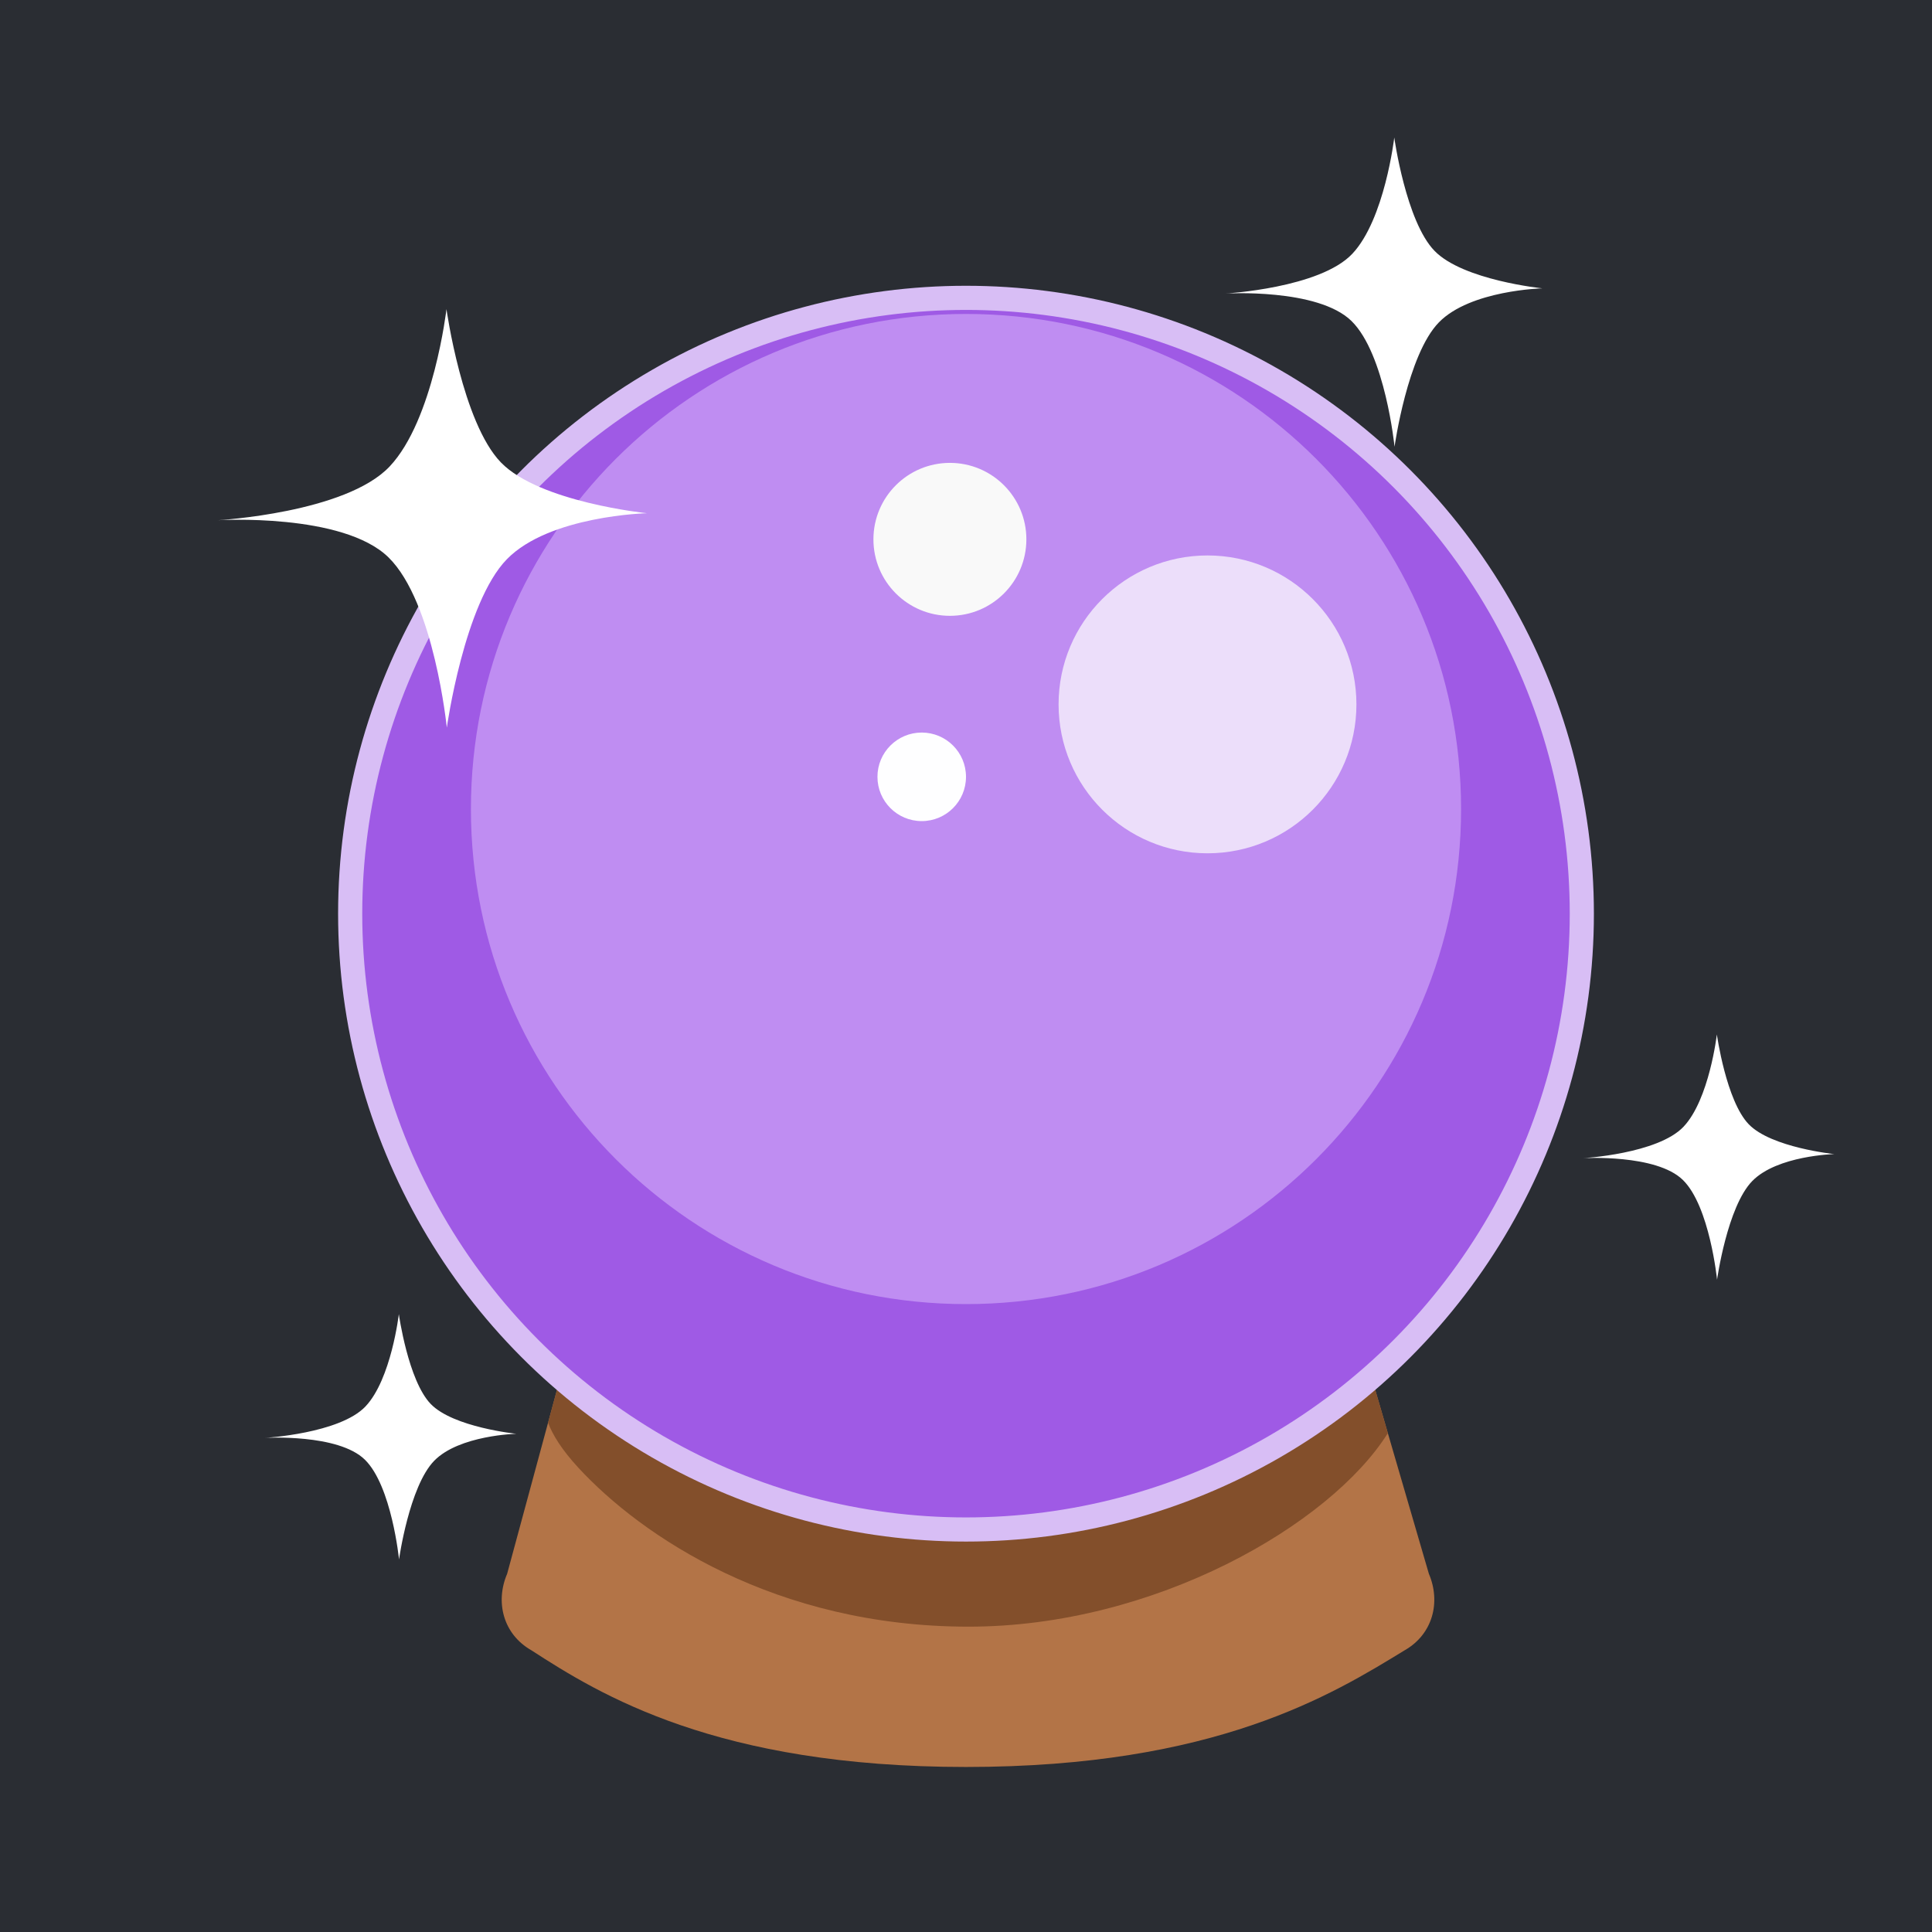 <?xml version="1.0" encoding="UTF-8" standalone="no"?>
<!-- Generator: Adobe Illustrator 21.1.0, SVG Export Plug-In . SVG Version: 6.00 Build 0)  -->

<svg
   version="1.1"
   id="Icons"
   x="0px"
   y="0px"
   viewBox="0 0 48 48"
   style="enable-background:new 0 0 48 48;"
   xml:space="preserve"
   sodipodi:docname="icon.svg"
   inkscape:version="1.3.2 (1:1.3.2+202311252150+091e20ef0f)"
   xmlns:inkscape="http://www.inkscape.org/namespaces/inkscape"
   xmlns:sodipodi="http://sodipodi.sourceforge.net/DTD/sodipodi-0.dtd"
   xmlns="http://www.w3.org/2000/svg"
   xmlns:svg="http://www.w3.org/2000/svg"><defs
   id="defs2">
			
			
			
		
				
				
				
			</defs><sodipodi:namedview
   id="namedview2"
   pagecolor="#505050"
   bordercolor="#eeeeee"
   borderopacity="1"
   inkscape:showpageshadow="0"
   inkscape:pageopacity="0"
   inkscape:pagecheckerboard="0"
   inkscape:deskcolor="#d1d1d1"
   inkscape:zoom="8.28125"
   inkscape:cx="26.384906"
   inkscape:cy="24.271698"
   inkscape:window-width="1920"
   inkscape:window-height="1005"
   inkscape:window-x="874"
   inkscape:window-y="1080"
   inkscape:window-maximized="1"
   inkscape:current-layer="g2" />
<style
   type="text/css"
   id="style1">
	.st0{opacity:0.15;fill:#45413C;}
	.st1{fill:#BF8256;}
	.st2{fill:#915E3A;}
	.st3{fill:none;stroke:#45413C;stroke-linecap:round;stroke-linejoin:round;stroke-miterlimit:10;}
	.st4{fill:#DEA47A;}
	.st5{fill:#DAEDF7;stroke:#45413C;stroke-linecap:round;stroke-linejoin:round;stroke-miterlimit:10;}
	.st6{fill:#BF8256;stroke:#45413C;stroke-linecap:round;stroke-linejoin:round;stroke-miterlimit:10;}
	.st7{fill:#FF6242;}
	.st8{fill:#FF866E;}
	.st9{fill:#DEBB7E;}
	.st10{fill:#B89558;}
	.st11{fill:#656769;}
	.st12{fill:#525252;}
	.st13{fill:#E04122;}
	.st14{fill:#FFFFFF;}
	.st15{fill:#F0F0F0;}
	.st16{fill:#00B8F0;}
	.st17{fill:#4ACFFF;}
	.st18{fill:#C0DCEB;}
	.st19{fill:#8CA4B8;}
	.st20{fill:#FF6242;stroke:#45413C;stroke-linecap:round;stroke-linejoin:round;stroke-miterlimit:10;}
	.st21{fill:#87898C;}
	.st22{fill:#E0E0E0;}
	.st23{fill:#E8F4FA;stroke:#45413C;stroke-linecap:round;stroke-linejoin:round;stroke-miterlimit:10;}
	.st24{fill:#656769;stroke:#45413C;stroke-linecap:round;stroke-linejoin:round;stroke-miterlimit:10;}
	.st25{fill:#DAEDF7;}
	.st26{fill:#E8F4FA;}
	.st27{fill:#ADC4D9;stroke:#45413C;stroke-linecap:round;stroke-linejoin:round;stroke-miterlimit:10;}
	.st28{fill:#87898C;stroke:#45413C;stroke-linecap:round;stroke-linejoin:round;stroke-miterlimit:10;}
	.st29{fill:#BDBEC0;}
	.st30{fill:#FFFFFF;stroke:#45413C;stroke-linecap:round;stroke-linejoin:round;stroke-miterlimit:10;}
	.st31{fill:#ADC4D9;}
	.st32{fill:none;stroke:#00AED9;stroke-linecap:round;stroke-linejoin:round;stroke-miterlimit:10;}
	.st33{fill:#FFFACF;}
	.st34{fill:#FFE500;}
	.st35{fill:#915E3A;stroke:#45413C;stroke-linecap:round;stroke-linejoin:round;stroke-miterlimit:10;}
	.st36{fill:#FFAA54;}
	.st37{fill:#627B8C;stroke:#45413C;stroke-linecap:round;stroke-linejoin:round;stroke-miterlimit:10;}
	.st38{fill:#FFFEF2;}
	.st39{fill:#FFFCE5;stroke:#45413C;stroke-linecap:round;stroke-linejoin:round;stroke-miterlimit:10;}
	.st40{fill:#00F5BC;}
	.st41{fill:#FFFCE5;}
	.st42{fill:#FFFEF2;stroke:#45413C;stroke-linecap:round;stroke-linejoin:round;stroke-miterlimit:10;}
	.st43{fill:#8CFFE4;}
	.st44{fill:#FFF5E3;}
	.st45{fill:#F7E5C6;}
	.st46{fill:#F7E5C6;stroke:#45413C;stroke-linecap:round;stroke-linejoin:round;stroke-miterlimit:10;}
	.st47{fill:#F0D5A8;}
	.st48{fill:#FF87AF;stroke:#45413C;stroke-linecap:round;stroke-linejoin:round;stroke-miterlimit:10;}
	.st49{fill:#45413C;}
	.st50{fill:#BDBEC0;stroke:#45413C;stroke-linecap:round;stroke-linejoin:round;stroke-miterlimit:10;}
	.st51{fill:#E0E0E0;stroke:#45413C;stroke-linecap:round;stroke-linejoin:round;stroke-miterlimit:10;}
	.st52{fill:#DEBB7E;stroke:#45413C;stroke-linecap:round;stroke-linejoin:round;stroke-miterlimit:10;}
	.st53{fill:#F5EBFF;stroke:#45413C;stroke-linecap:round;stroke-linejoin:round;stroke-miterlimit:10;}
	.st54{fill:#BF8DF2;stroke:#45413C;stroke-linecap:round;stroke-linejoin:round;stroke-miterlimit:10;}
	.st55{fill:#E4FFD1;stroke:#45413C;stroke-linecap:round;stroke-linejoin:round;stroke-miterlimit:10;}
	.st56{fill:#F0FFE5;}
	.st57{fill:#C8FFA1;stroke:#45413C;stroke-linecap:round;stroke-linejoin:round;stroke-miterlimit:10;}
	.st58{fill:#6DD627;stroke:#45413C;stroke-linecap:round;stroke-linejoin:round;stroke-miterlimit:10;}
	.st59{fill:#E5FEFF;}
	.st60{fill:#FFAA54;stroke:#45413C;stroke-linecap:round;stroke-linejoin:round;stroke-miterlimit:10;}
	.st61{fill:#9CEB60;stroke:#45413C;stroke-linecap:round;stroke-linejoin:round;stroke-miterlimit:10;}
	.st62{fill:#FFF48C;}
	.st63{fill:#00B8F0;stroke:#45413C;stroke-linecap:round;stroke-linejoin:round;stroke-miterlimit:10;}
	.st64{fill:none;stroke:#4F4B45;stroke-linejoin:round;stroke-miterlimit:10;}
	.st65{fill:#FFFFFF;stroke:#4F4B45;stroke-linejoin:round;stroke-miterlimit:10;}
	.st66{fill:#FFF5E3;stroke:#4F4B45;stroke-linejoin:round;stroke-miterlimit:10;}
	.st67{fill:#F7E5C6;stroke:#4F4B45;stroke-linejoin:round;stroke-miterlimit:10;}
	.st68{fill:#6DD627;}
	.st69{fill:#EBCB00;}
	.st70{fill:#46B000;}
	.st71{fill:none;stroke:#E0E0E0;stroke-linecap:round;stroke-linejoin:round;stroke-miterlimit:10;}
	.st72{fill:#9CEB60;}
	.st73{fill:#FFCC99;}
	.st74{fill:#BF8DF2;}
	.st75{fill:#9F5AE5;}
	.st76{fill:#DABFF5;}
	.st77{fill:#F0F0F0;stroke:#45413C;stroke-linecap:round;stroke-linejoin:round;stroke-miterlimit:10;}
	.st78{fill:#E5F8FF;}
	.st79{fill:#B8ECFF;}
	.st80{fill:#D9FDFF;}
	.st81{fill:#C0DCEB;stroke:#45413C;stroke-linecap:round;stroke-linejoin:round;stroke-miterlimit:10;}
	.st82{fill:#46B000;stroke:#45413C;stroke-linecap:round;stroke-linejoin:round;stroke-miterlimit:10;}
	.st83{fill:none;stroke:#FFFFFF;stroke-miterlimit:10;}
	.st84{fill:none;stroke:#FFFFFF;stroke-linecap:round;stroke-linejoin:round;stroke-miterlimit:10;}
	.st85{fill:#FFE500;stroke:#45413C;stroke-linecap:round;stroke-linejoin:round;stroke-miterlimit:10;}
	.st86{fill:#80DDFF;stroke:#45413C;stroke-linecap:round;stroke-linejoin:round;stroke-miterlimit:10;}
	.st87{fill:#FFFFFF;stroke:#45413C;stroke-linejoin:round;stroke-miterlimit:10;}
	.st88{fill:#009FD9;stroke:#45413C;stroke-linecap:round;stroke-linejoin:round;stroke-miterlimit:10;}
	.st89{fill:#E04122;stroke:#45413C;stroke-linecap:round;stroke-linejoin:round;stroke-miterlimit:10;}
	.st90{fill:#009FD9;}
	.st91{fill:#FFFFFF;stroke:#45413C;stroke-miterlimit:10;}
	.st92{fill:#009FD9;stroke:#45413C;stroke-miterlimit:10;}
	.st93{fill:#FF8A14;stroke:#45413C;stroke-linecap:round;stroke-linejoin:round;stroke-miterlimit:10;}
	.st94{fill:none;stroke:#009FD9;stroke-linecap:round;stroke-linejoin:round;stroke-miterlimit:10;}
	.st95{fill:#525252;stroke:#45413C;stroke-linecap:round;stroke-linejoin:round;stroke-miterlimit:10;}
	.st96{fill:none;stroke:#46B000;stroke-linecap:round;stroke-linejoin:round;stroke-miterlimit:10;}
	.st97{fill:none;stroke:#E04122;stroke-linecap:round;stroke-linejoin:round;stroke-miterlimit:10;}
	.st98{fill:#6DD627;stroke:#45413C;stroke-miterlimit:10;}
	.st99{fill:none;stroke:#45413C;stroke-linejoin:round;stroke-miterlimit:10;}
	.st100{fill:#46B000;stroke:#45413C;stroke-miterlimit:10;}
	.st101{fill:#00DFEB;}
	.st102{fill:#00AD85;}
	.st103{fill:#E04122;stroke:#45413C;stroke-miterlimit:10;}
</style>
<g
   id="g2">
	<g
   id="g1">
		
		
		
	</g>
	
	
	
	
<rect
   style="fill:#2a2d33;stroke:none;stroke-width:0.6;stroke-linecap:round;stroke-linejoin:round;fill-opacity:1"
   id="rect1"
   width="54.325"
   height="52.209"
   x="-3.676"
   y="-1.361" /><path
   id="XMLID_17539_"
   class="st1"
   d="m 35.5,39.1 c 0.3,0.7 0.1,1.5 -0.6,1.9 -1.8,1.1 -4.7,2.9 -10.9,2.9 -6.2,0 -9.1,-1.8 -10.8,-2.9 -0.7,-0.4 -0.9,-1.2 -0.6,-1.9 l 1.3,-4.8 c 0,0 4.5,2.2 10.1,2.2 5.6,0 10.1,-2.2 10.1,-2.2 z"
   style="fill:#b37447;fill-opacity:1"
   sodipodi:nodetypes="ccscccscc" /><path
   id="XMLID_17539_-5"
   style="fill:#834f2b;fill-opacity:1"
   class="st1"
   d="M 13.9 34.301 L 13.617 35.346 C 13.729 35.647 13.954 36.015 14.369 36.465 C 15.939 38.167 19.266 40.414 24.066 40.414 C 28.685 40.414 33.051 37.883 34.48 35.607 L 34.1 34.301 C 34.1 34.301 29.6 36.5 24 36.5 C 18.4 36.5 13.9 34.301 13.9 34.301 z " /><path
   id="XMLID_17537_"
   class="st3"
   d="m 36.5,39.1 c 0.3,0.7 0.1,1.5 -0.6,1.9 -1.8,1.1 -5.7,2.9 -11.9,2.9 -6.2,0 -10.2,-1.8 -11.9,-2.9 -0.7,-0.4 -0.9,-1.2 -0.6,-1.9 l 2.4,-4.8 c 0,0 4.5,2.2 10.1,2.2 5.6,0 10.1,-2.2 10.1,-2.2 z"
   style="stroke:none" /><g
   id="XMLID_17540_"
   transform="translate(0,-0.6)">
			<circle
   id="XMLID_17549_"
   class="st74"
   cx="24"
   cy="23.3"
   r="15.3" /><path
   id="XMLID_17546_"
   class="st75"
   d="M 24,8 C 15.6,8 8.7,14.8 8.7,23.3 c 0,8.4 6.8,15.3 15.3,15.3 8.5,0 15.3,-6.8 15.3,-15.3 C 39.3,14.8 32.4,8 24,8 Z m 0,25 C 17.2,33 11.7,27.5 11.7,20.7 11.7,13.9 17.2,8.4 24,8.4 30.8,8.4 36.3,13.9 36.3,20.7 36.3,27.5 30.8,33 24,33 Z" /><circle
   id="XMLID_17545_"
   class="st3"
   cx="24"
   cy="23.3"
   r="15.3"
   style="stroke:#d8bef5;stroke-width:0.6;stroke-dasharray:none;stroke-opacity:1" />
			<circle
   id="XMLID_17543_"
   class="st76"
   cx="30"
   cy="18.1"
   r="3.7"
   style="fill:#ecdefa;fill-opacity:1" />
			<circle
   id="XMLID_17542_"
   class="st76"
   cx="22.9"
   cy="19.9"
   r="1.1"
   style="fill:#fefeff;fill-opacity:1" />
			<circle
   id="XMLID_17541_"
   class="st76"
   cx="23.6"
   cy="14"
   r="1.9"
   style="fill:#f9f9f9" />
		</g><path
   style="fill:#ffffff;fill-opacity:1;stroke:none;stroke-width:1.652;stroke-linecap:round;stroke-linejoin:round;stroke-opacity:0.44"
   d="m 11.093,7.677 c 0,0 -0.321,2.756 -1.412,3.912 -1.09,1.156 -4.271,1.336 -4.271,1.336 0,0 3.113,-0.189 4.245,0.926 1.133,1.115 1.446,4.227 1.446,4.227 0,0 0.432,-3.097 1.492,-4.184 1.059,-1.086 3.482,-1.143 3.482,-1.143 0,0 -2.669,-0.271 -3.63,-1.262 -0.96,-0.991 -1.353,-3.812 -1.353,-3.812 z"
   id="path2"
   sodipodi:nodetypes="czczczczc" /><path
   style="fill:#ffffff;fill-opacity:1;stroke:none;stroke-width:1.22;stroke-linecap:round;stroke-linejoin:round;stroke-opacity:0.44"
   d="m 34.64,3.417 c 0,0 -0.237,2.036 -1.043,2.889 -0.805,0.854 -3.154,0.987 -3.154,0.987 0,0 2.299,-0.139 3.136,0.684 0.837,0.823 1.068,3.122 1.068,3.122 0,0 0.319,-2.288 1.102,-3.09 0.782,-0.802 2.572,-0.845 2.572,-0.845 0,0 -1.972,-0.2 -2.681,-0.932 C 34.93,5.5 34.64,3.417 34.64,3.417 Z"
   id="path2-0"
   sodipodi:nodetypes="czczczczc" /><path
   style="fill:#ffffff;fill-opacity:1;stroke:none;stroke-width:0.968;stroke-linecap:round;stroke-linejoin:round;stroke-opacity:0.44"
   d="m 42.655,25.7 c 0,0 -0.188,1.615 -0.827,2.292 -0.639,0.677 -2.502,0.783 -2.502,0.783 0,0 1.824,-0.111 2.487,0.543 0.664,0.653 0.847,2.476 0.847,2.476 0,0 0.253,-1.814 0.874,-2.451 0.621,-0.636 2.04,-0.67 2.04,-0.67 0,0 -1.564,-0.159 -2.126,-0.74 -0.562,-0.581 -0.793,-2.233 -0.793,-2.233 z"
   id="path2-0-7"
   sodipodi:nodetypes="czczczczc" /><path
   style="fill:#ffffff;fill-opacity:1;stroke:none;stroke-width:0.968;stroke-linecap:round;stroke-linejoin:round;stroke-opacity:0.44"
   d="m 9.909,32.649 c 0,0 -0.188,1.615 -0.827,2.292 -0.639,0.677 -2.502,0.783 -2.502,0.783 0,0 1.824,-0.111 2.487,0.543 0.664,0.653 0.847,2.476 0.847,2.476 0,0 0.253,-1.814 0.874,-2.451 0.621,-0.636 2.04,-0.67 2.04,-0.67 0,0 -1.564,-0.159 -2.126,-0.74 -0.562,-0.581 -0.793,-2.233 -0.793,-2.233 z"
   id="path2-0-7-9"
   sodipodi:nodetypes="czczczczc" /></g>
</svg>
